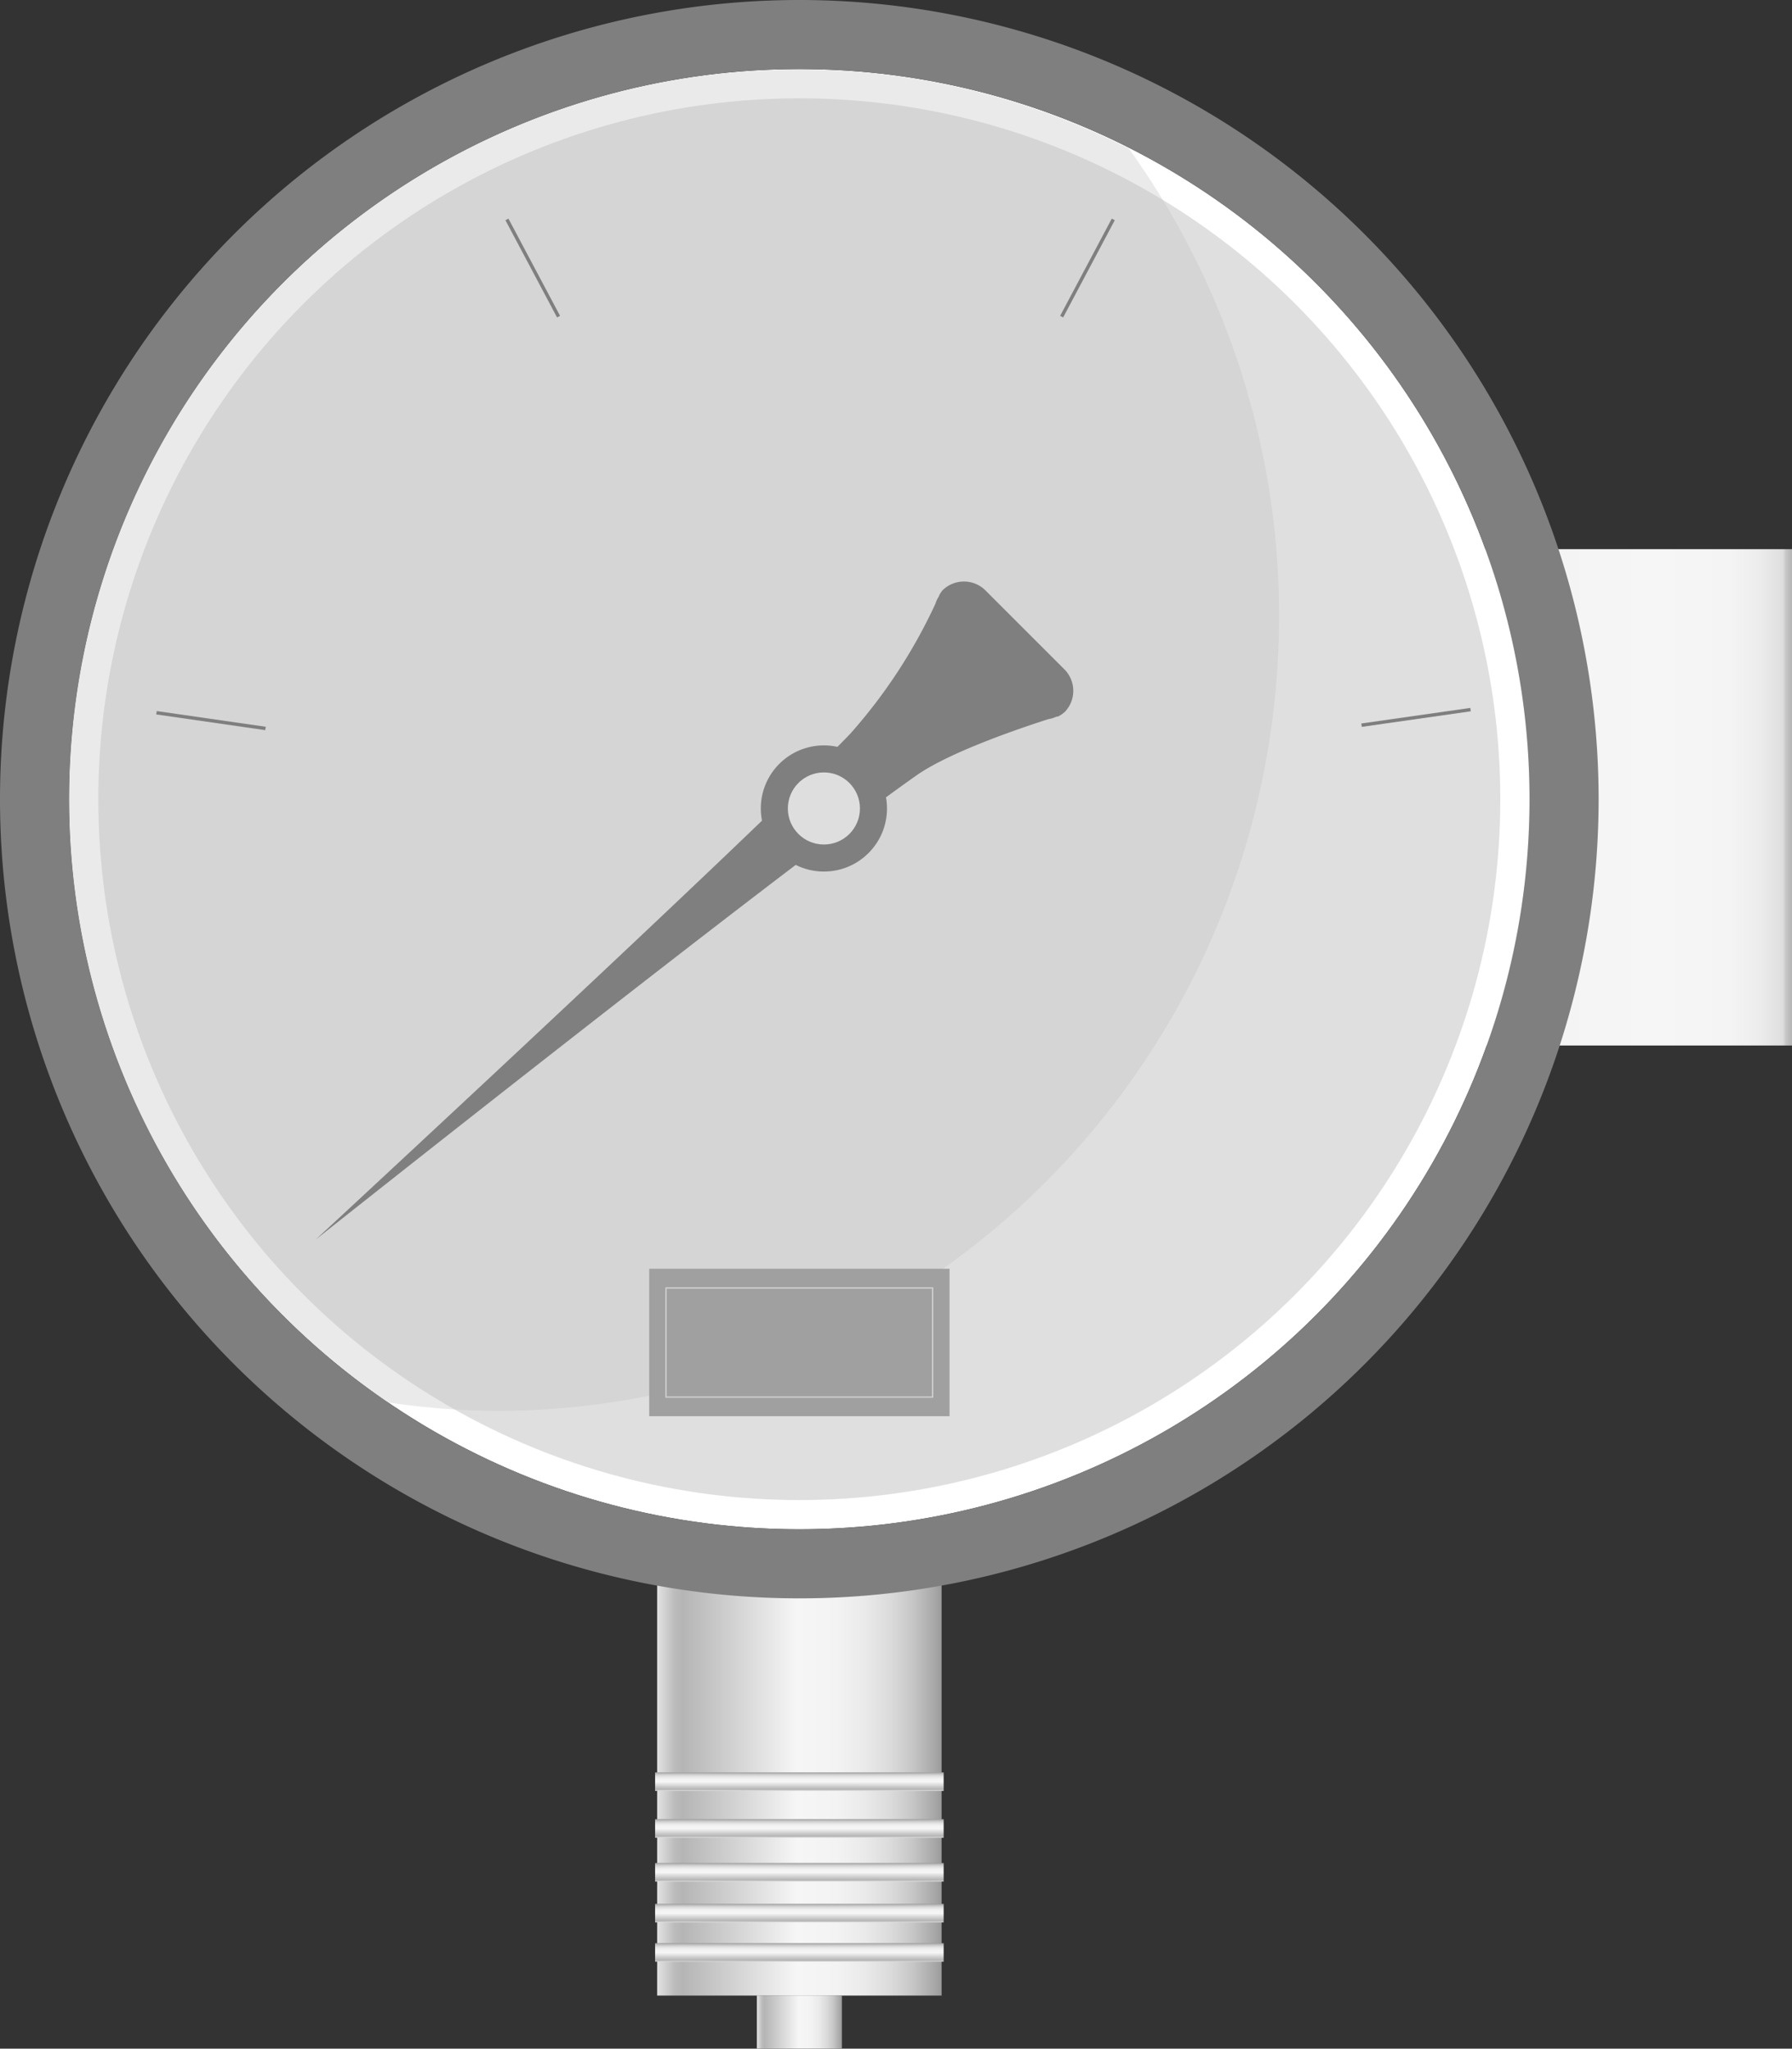 <svg xmlns="http://www.w3.org/2000/svg" xmlns:xlink="http://www.w3.org/1999/xlink" viewBox="0 0 131.22 150.04"><rect x="0" y="0" width="131.22" height="150.04" fill="#333333" stroke="none"/><defs><style>.cls-1{fill:url(#未命名的渐变_105);}.cls-2{fill:url(#未命名的渐变_33);}.cls-3{fill:#fff;}.cls-4{fill:#eaeaea;}.cls-5{fill:#7f7f7f;}.cls-14,.cls-6{fill:none;stroke-miterlimit:10;}.cls-6{stroke:#dedede;stroke-width:0.1px;}.cls-7{fill:#c1c1c1;opacity:0.51;}.cls-8{fill:url(#未命名的渐变_105-2);}.cls-9{fill:url(#未命名的渐变_105-3);}.cls-10{fill:url(#未命名的渐变_105-4);}.cls-11{fill:url(#未命名的渐变_105-5);}.cls-12{fill:url(#未命名的渐变_105-6);}.cls-13{fill:url(#未命名的渐变_105-7);}.cls-14{stroke:#7f7f7f;stroke-width:0.25px;}.cls-15{fill:#dedede;}</style><linearGradient id="未命名的渐变_105" x1="48.12" y1="476.37" x2="68.95" y2="476.37" gradientTransform="matrix(1, 0, 0, -1, 0, 606.91)" gradientUnits="userSpaceOnUse"><stop offset="0" stop-color="#e2e2e2"/><stop offset="0.03" stop-color="#d0d0d0"/><stop offset="0.06" stop-color="#bcbcbc"/><stop offset="0.09" stop-color="#b5b5b5"/><stop offset="0.49" stop-color="#f6f6f6"/><stop offset="0.63" stop-color="#f3f3f3"/><stop offset="0.73" stop-color="#eaeaea"/><stop offset="0.82" stop-color="#dbdbdb"/><stop offset="0.9" stop-color="#c6c6c6"/><stop offset="0.97" stop-color="#aaa"/><stop offset="1" stop-color="#9b9b9b"/></linearGradient><linearGradient id="未命名的渐变_33" x1="108.64" y1="548.52" x2="131.22" y2="548.52" gradientTransform="matrix(1, 0, 0, -1, 0, 606.91)" gradientUnits="userSpaceOnUse"><stop offset="0" stop-color="#b7b7b7"/><stop offset="0.03" stop-color="#d6d6d6"/><stop offset="0.04" stop-color="#e4e4e4"/><stop offset="0.11" stop-color="#ededed"/><stop offset="0.23" stop-color="#f4f4f4"/><stop offset="0.56" stop-color="#f6f6f6"/><stop offset="0.8" stop-color="#f4f4f4"/><stop offset="0.89" stop-color="#ededed"/><stop offset="0.95" stop-color="#e2e2e2"/><stop offset="0.97" stop-color="#dedede"/><stop offset="0.98" stop-color="#c8c8c8"/><stop offset="1" stop-color="#b3b3b3"/></linearGradient><linearGradient id="未命名的渐变_105-2" x1="55.42" y1="148.09" x2="61.65" y2="148.09" gradientTransform="matrix(1, 0, 0, 1, 0, 0)" xlink:href="#未命名的渐变_105"/><linearGradient id="未命名的渐变_105-3" x1="58.53" y1="131.16" x2="58.53" y2="129.8" gradientTransform="matrix(1, 0, 0, 1, 0, 0)" xlink:href="#未命名的渐变_105"/><linearGradient id="未命名的渐变_105-4" x1="58.53" y1="134.59" x2="58.53" y2="133.23" gradientTransform="matrix(1, 0, 0, 1, 0, 0)" xlink:href="#未命名的渐变_105"/><linearGradient id="未命名的渐变_105-5" x1="58.53" y1="137.8" x2="58.53" y2="136.44" gradientTransform="matrix(1, 0, 0, 1, 0, 0)" xlink:href="#未命名的渐变_105"/><linearGradient id="未命名的渐变_105-6" x1="58.53" y1="140.79" x2="58.53" y2="139.43" gradientTransform="matrix(1, 0, 0, 1, 0, 0)" xlink:href="#未命名的渐变_105"/><linearGradient id="未命名的渐变_105-7" x1="58.53" y1="143.68" x2="58.53" y2="142.31" gradientTransform="matrix(1, 0, 0, 1, 0, 0)" xlink:href="#未命名的渐变_105"/></defs><title>Meter 2(仪表2)</title><g id="图层_2" data-name="图层 2"><g id="图层_13" data-name="图层 13"><g id="Meter_2_仪表2_" data-name="Meter 2(仪表2)"><rect class="cls-1" x="48.12" y="114.95" width="20.83" height="31.2"/><rect class="cls-2" x="108.64" y="40.22" width="22.58" height="36.35"/><circle class="cls-3" cx="58.53" cy="58.53" r="53.47"/><path class="cls-4" d="M5.06,58.53a53.41,53.41,0,0,0,23.36,44.18,56.06,56.06,0,0,0,7.93.62c31.65,0,57.31-26.09,57.31-58.28a58.61,58.61,0,0,0-11-34.17A53.41,53.41,0,0,0,5.06,58.53Z"/><path class="cls-5" d="M58.53,0a58.53,58.53,0,1,0,58.53,58.53A58.54,58.54,0,0,0,58.53,0Zm0,112A53.47,53.47,0,1,1,112,58.53,53.47,53.47,0,0,1,58.53,112Z"/><rect class="cls-5" x="47.54" y="92.92" width="21.99" height="10.8"/><rect class="cls-6" x="48.77" y="94.33" width="19.52" height="7.99"/><circle class="cls-7" cx="58.53" cy="58.53" r="51.33"/><rect class="cls-8" x="55.42" y="146.14" width="6.23" height="3.89"/><rect class="cls-9" x="47.97" y="129.8" width="21.13" height="1.36"/><rect class="cls-10" x="47.97" y="133.23" width="21.13" height="1.36"/><rect class="cls-11" x="47.97" y="136.44" width="21.13" height="1.36"/><rect class="cls-12" x="47.97" y="139.43" width="21.13" height="1.36"/><rect class="cls-13" x="47.97" y="142.31" width="21.13" height="1.36"/><path class="cls-5" d="M77.92,49l-5.76-5.76a2.23,2.23,0,0,0-3.15,0,2.11,2.11,0,0,0-.21.31l0,0-.07.16a1.89,1.89,0,0,0-.23.5,38.92,38.92,0,0,1-6.25,9.54C54.8,61.46,23.12,90.78,23.12,90.78s33.56-26.65,44-34c2.5-1.75,7.8-3.52,9.64-4.11a2.27,2.27,0,0,0,.61-.19l.09,0,0,0a2.16,2.16,0,0,0,.51-.34A2.23,2.23,0,0,0,77.92,49Z"/><circle class="cls-5" cx="60.33" cy="59.21" r="4.62"/><line class="cls-14" x1="81.52" y1="16.07" x2="77.74" y2="23.19"/><line class="cls-14" x1="37.12" y1="16.07" x2="40.9" y2="23.19"/><line class="cls-14" x1="11.46" y1="52.2" x2="19.44" y2="53.35"/><line class="cls-14" x1="107.68" y1="51.97" x2="99.7" y2="53.11"/><circle class="cls-15" cx="60.33" cy="59.21" r="2.64"/></g></g></g></svg>